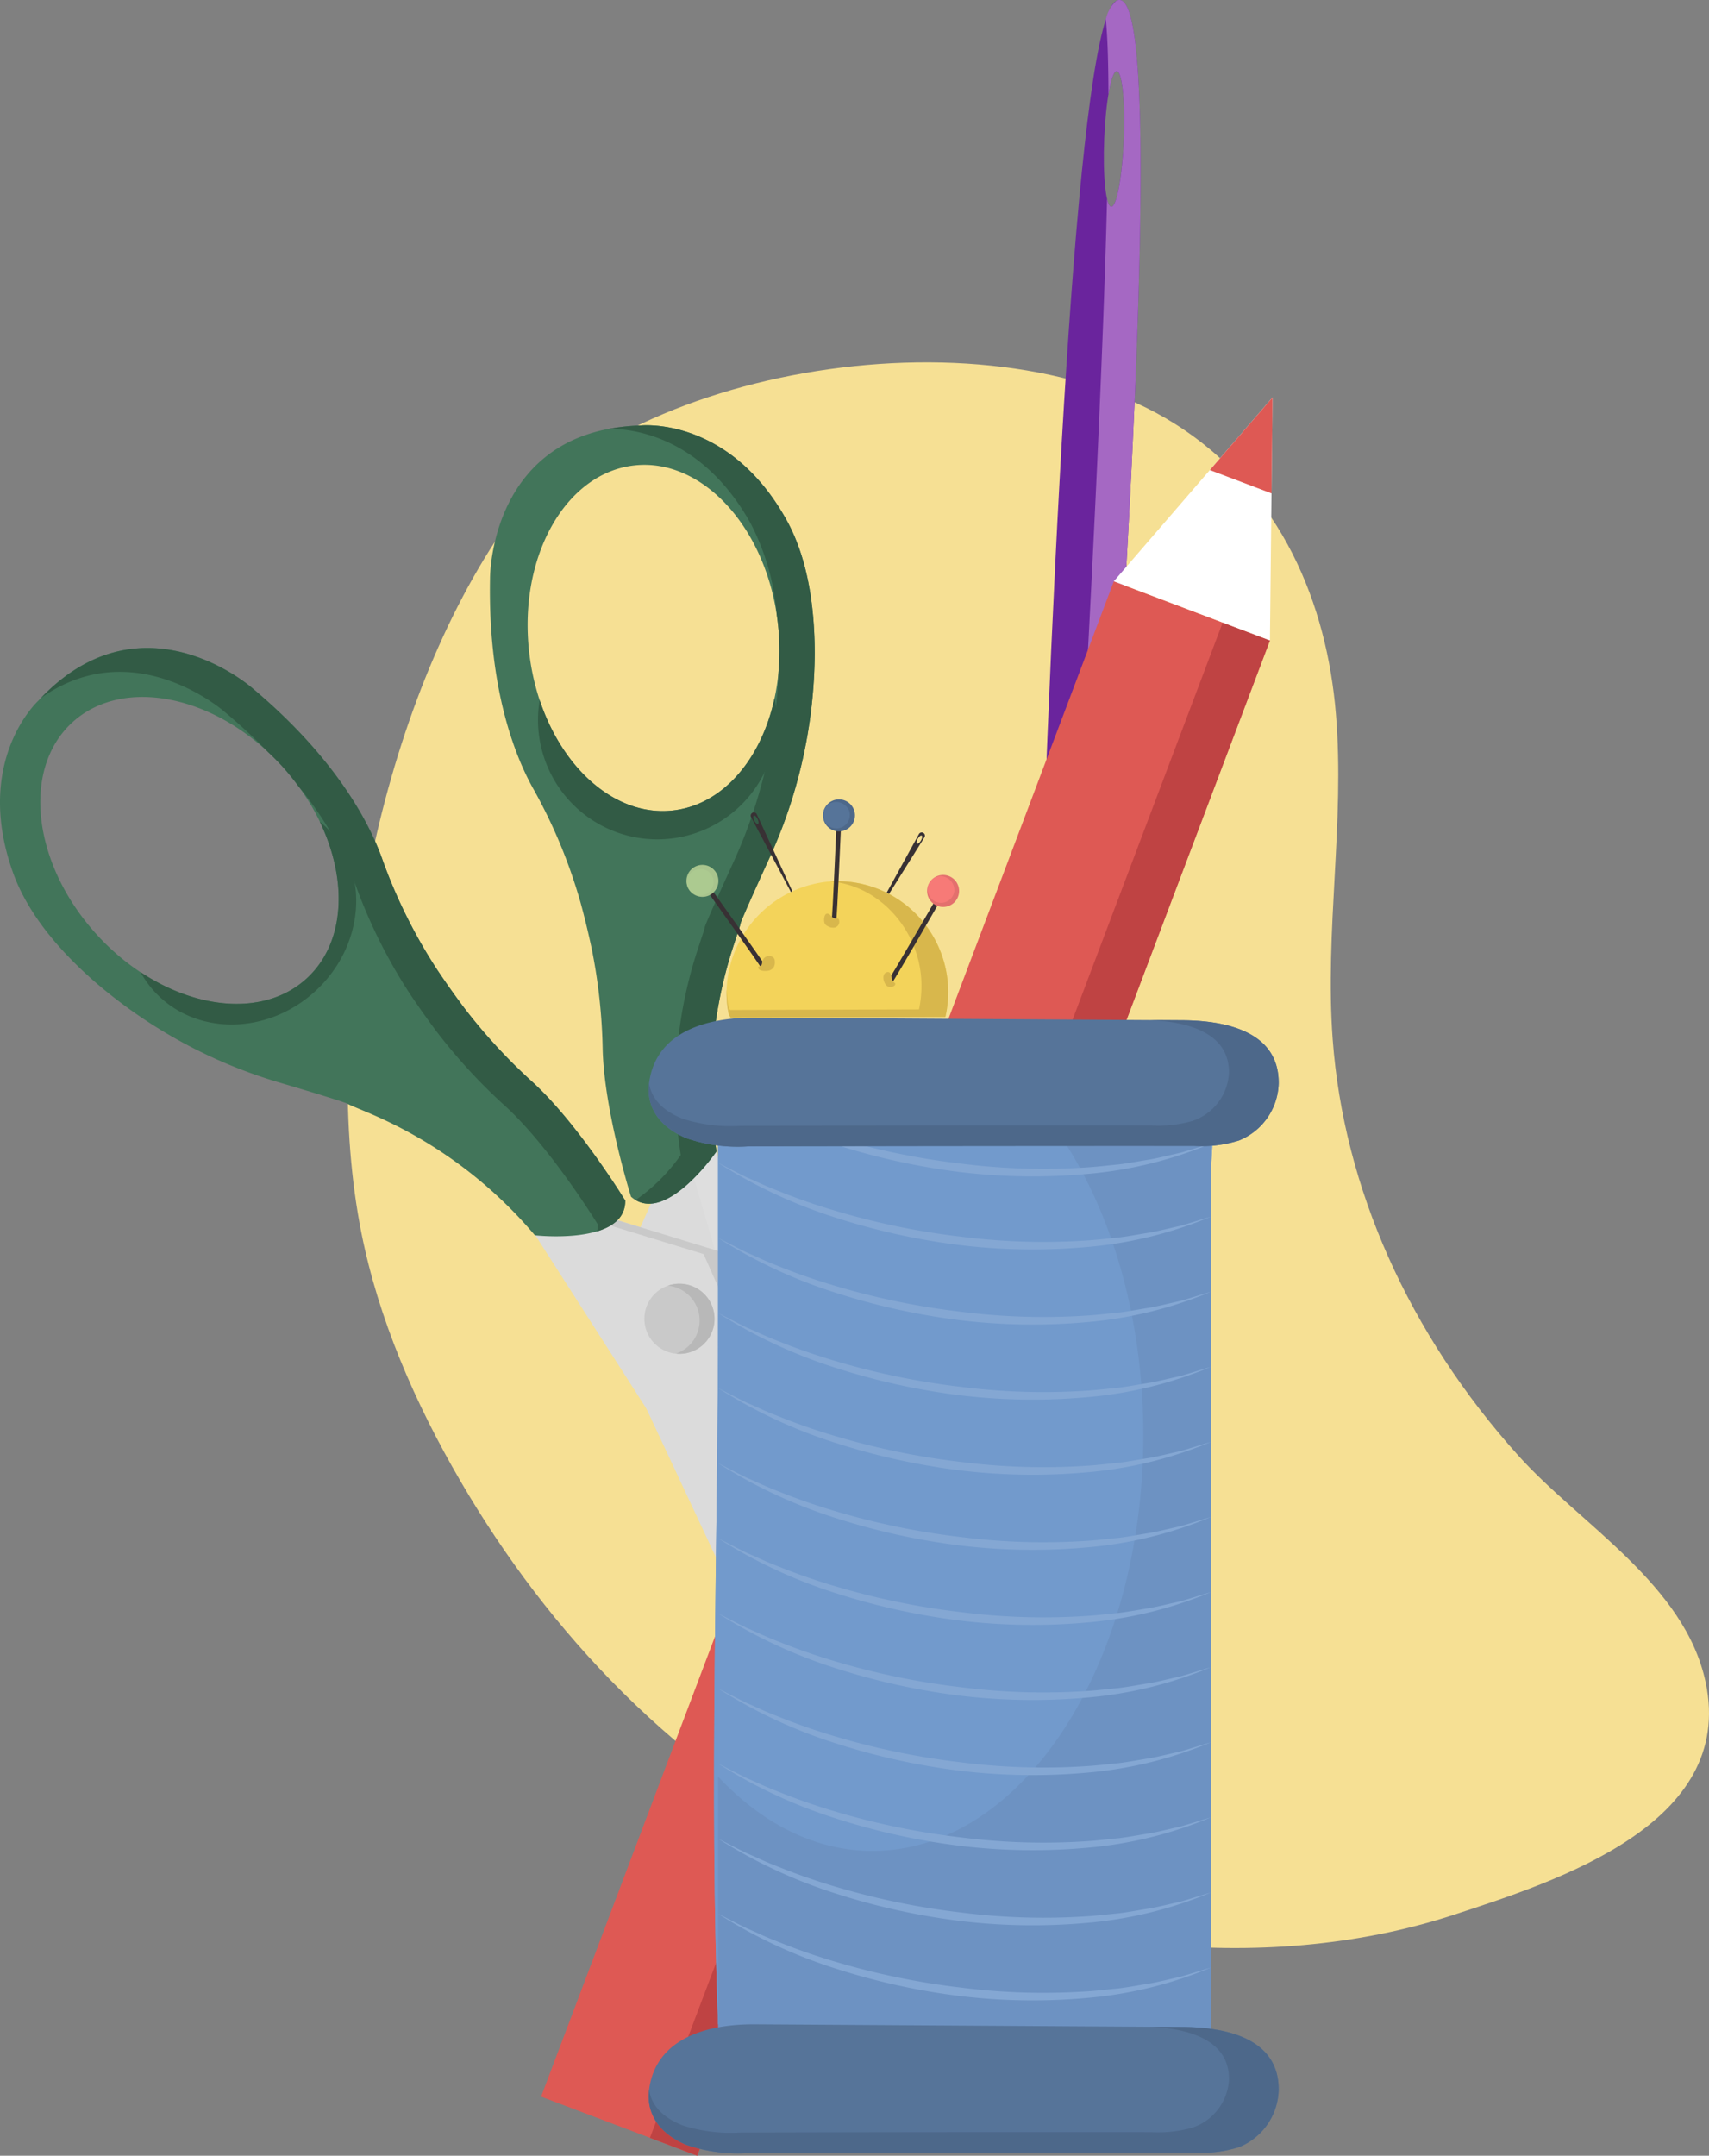 <svg xmlns="http://www.w3.org/2000/svg" width="187.179" height="235.966" viewBox="0 0 187.179 235.966">
  <rect x="0" y="0" width="187.179" height="235.966" fill="#808080" stroke="none"/>
  <g id="Grupo_15927" data-name="Grupo 15927" transform="translate(-596.305 -724.874)">
    <g id="Grupo_15912" data-name="Grupo 15912" transform="translate(634.383 764.535)">
      <path id="Trazado_24926" data-name="Trazado 24926" d="M708.907,743.6c11.885,7.464,16.72,19.939,17.7,31.8s-1.231,23.762-.352,35.627c1.2,16.249,8.339,32.227,20.348,45.571,6.766,7.519,18.224,14.063,20.5,24.8,3.291,15.517-16.255,21.736-27.535,25.43-21.136,6.926-46.4,3.519-65.811-6.145s-33.454-24.9-43-41.255c-5.072-8.695-9.017-17.835-10.892-27.266-4.47-22.48,1.235-55.044,14.674-75.677C646.715,737.8,687.9,730.4,708.907,743.6Z" transform="translate(-618.37 -736.911)" fill="#f6e094"/>
    </g>
    <g id="Grupo_15926" data-name="Grupo 15926" transform="translate(596.305 724.874)">
      <g id="Grupo_15913" data-name="Grupo 15913" transform="translate(111.106)">
        <path id="Trazado_24928" data-name="Trazado 24928" d="M673.684,724.984c-8.144,4.686-11.131,217.761-11.131,217.761S683.675,719.233,673.684,724.984Zm-.527,22.514c-.592-.025-.936-3.364-.768-7.458s.783-7.4,1.373-7.371.936,3.363.768,7.458S673.749,747.521,673.157,747.5Z" transform="translate(-662.553 -724.873)" fill="#6a249d"/>
        <path id="Trazado_24929" data-name="Trazado 24929" d="M673.684,724.983a3.825,3.825,0,0,0-1.125,2.033c.188,1.771.282,4.552.292,8.176.262-1.555.59-2.536.912-2.522.592.023.936,3.363.768,7.458s-.781,7.394-1.374,7.371c-.178-.007-.332-.317-.458-.85-1.053,43-7.28,137.594-9.779,174.426-.25,13.365-.367,21.672-.367,21.672S683.675,719.234,673.684,724.983Z" transform="translate(-662.553 -724.874)" fill="#a568c3"/>
      </g>
      <g id="Grupo_15914" data-name="Grupo 15914" transform="translate(59.258 43.503)">
        <path id="Trazado_24930" data-name="Trazado 24930" d="M706.3,767.326l-11.928-4.511-62.73,165.867,11.928,4.511,5.174,1.957,62.73-165.867Z" transform="translate(-631.638 -742.687)" fill="#de5954"/>
        <rect id="Rectángulo_3872" data-name="Rectángulo 3872" width="177.333" height="5.532" transform="translate(11.928 190.506) rotate(-69.284)" fill="#bf4343"/>
        <path id="Trazado_24931" data-name="Trazado 24931" d="M669.042,770.941l17.386-20.128-.284,26.6Z" transform="translate(-606.312 -750.813)" fill="#fff"/>
        <path id="Trazado_24932" data-name="Trazado 24932" d="M682.181,750.813l-6.866,7.949,6.754,2.554Z" transform="translate(-602.064 -750.813)" fill="#de5954"/>
      </g>
      <g id="Grupo_15917" data-name="Grupo 15917" transform="translate(0 46.549)">
        <path id="Trazado_24933" data-name="Trazado 24933" d="M643.162,801.848l-7.549,16.9,34.968,74.717s2.7,3.054,5,1.716l-28.172-96.607Z" transform="translate(-569.689 -721.522)" fill="#dbdbdb"/>
        <path id="Trazado_24934" data-name="Trazado 24934" d="M668.516,894.809a3.236,3.236,0,0,0,3.386.369L643.73,798.571l-2.678,2.063Z" transform="translate(-566.006 -721.522)" fill="#dedede"/>
        <path id="Trazado_24935" data-name="Trazado 24935" d="M628.313,769.343c-.247,12.1,2.759,19.5,4.661,22.943a57.472,57.472,0,0,1,5.263,12.634c.473,1.732.87,3.41,1.2,4.949A61.246,61.246,0,0,1,640.651,821c.186,6.781,3.1,16.067,3.1,16.067,3.688,3.292,9.368-4.954,9.368-4.954h0a48.541,48.541,0,0,1,1.773-22.239c.49-1.513.842-2.511.845-2.646.007-.232,1.553-3.669,3.077-7.009a54.53,54.53,0,0,0,5.06-22.5c.008-5.088-.728-10.494-3.111-14.762-6.356-11.381-15.99-10.3-15.99-10.3C628.244,753.155,628.313,769.343,628.313,769.343Zm15.782-12.315c7.525-.849,14.577,6.918,15.753,17.345s-3.971,19.57-11.5,20.419-14.576-6.918-15.752-17.346S636.569,757.875,644.094,757.028Z" transform="translate(-574.641 -752.629)" fill="#42755a"/>
        <path id="Trazado_24936" data-name="Trazado 24936" d="M651.584,763.352a26.158,26.158,0,0,1,2.871,10.016c.049.334.094.669.132,1.006a25.88,25.88,0,0,1,.064,5.2,54.793,54.793,0,0,1-5.015,21.044c-1.526,3.339-3.071,6.777-3.078,7.009,0,.136-.357,1.134-.845,2.647a48.485,48.485,0,0,0-1.773,22.237A19.846,19.846,0,0,1,639,837.435c3.678,2.187,8.855-5.323,8.855-5.323a48.529,48.529,0,0,1,1.773-22.237c.49-1.514.842-2.512.845-2.648.007-.232,1.553-3.669,3.078-7.007a54.545,54.545,0,0,0,5.06-22.505c.008-5.088-.728-10.494-3.111-14.762-6.356-11.381-15.99-10.3-15.99-10.3a21.875,21.875,0,0,0-3.447.376C638.068,752.988,646.063,753.464,651.584,763.352Z" transform="translate(-569.381 -752.629)" fill="#325b45"/>
        <g id="Grupo_15915" data-name="Grupo 15915" transform="translate(0 24.374)">
          <path id="Trazado_24937" data-name="Trazado 24937" d="M635.7,803.58l17.7,5.412,33.344,75.457s.528,4.042-1.994,4.9L630.44,804.632Z" transform="translate(-573.192 -742.504)" fill="#dbdbdb"/>
          <path id="Trazado_24938" data-name="Trazado 24938" d="M648.79,808.854l33.343,75.457a7.781,7.781,0,0,1-.23,2.883l1.382,2.155c2.522-.859,1.994-4.9,1.994-4.9l-33.344-75.457-17.7-5.412-1.63.325Z" transform="translate(-571.725 -742.504)" fill="#c9c9c9"/>
          <path id="Trazado_24939" data-name="Trazado 24939" d="M600.484,772.958s-7.15,6.547-2.747,18.819c1.652,4.6,5.241,8.708,9.083,12.043a54.518,54.518,0,0,0,20.29,10.973c3.519,1.045,7.126,2.14,7.3,2.286.106.086,1.09.476,2.551,1.1a48.481,48.481,0,0,1,17.927,13.275h0s9.95,1.137,9.892-3.805c0,0-5.087-8.3-10.073-12.9a61.031,61.031,0,0,1-7.594-8.229c-.944-1.26-1.947-2.662-2.942-4.156a57.576,57.576,0,0,1-6.066-12.268c-1.345-3.7-4.948-10.824-14.232-18.591C623.877,771.512,611.721,760.824,600.484,772.958Zm26.685,7.109c7.087,7.74,8.308,18.158,2.724,23.273s-15.855,2.987-22.945-4.751-8.308-18.158-2.725-23.272S620.08,772.329,627.169,780.067Z" transform="translate(-596.305 -767.163)" fill="#42755a"/>
          <path id="Trazado_24940" data-name="Trazado 24940" d="M598.989,772.625c10.182-7.188,20.067,1.5,20.067,1.5a63.147,63.147,0,0,1,4.785,4.429c.516.48,1.021.981,1.511,1.513a27.049,27.049,0,0,1,1.8,2.212,37.268,37.268,0,0,1,6.14,10.438,57.64,57.64,0,0,0,6.064,12.266c1,1.5,2,2.9,2.943,4.156a61.027,61.027,0,0,0,7.592,8.229c4.988,4.6,10.074,12.9,10.074,12.9a3.187,3.187,0,0,1-.082.756c1.731-.525,3.109-1.523,3.086-3.369,0,0-5.087-8.3-10.073-12.9a61.024,61.024,0,0,1-7.594-8.229c-.944-1.259-1.947-2.662-2.942-4.156a57.575,57.575,0,0,1-6.066-12.268c-1.345-3.7-4.948-10.824-14.23-18.591C622.061,771.508,610.135,761.036,598.989,772.625Z" transform="translate(-594.487 -767.159)" fill="#325b45"/>
          <path id="Trazado_24941" data-name="Trazado 24941" d="M623.677,795.669c-4.426,4.055-11.795,3.544-18.193-.693a10.879,10.879,0,0,0,1.508,2.113c4.434,4.842,12.325,4.828,17.626-.027s6-12.718,1.571-17.558a10.969,10.969,0,0,0-1.082-1.013C628.226,784.952,627.885,791.815,623.677,795.669Z" transform="translate(-590.089 -759.491)" fill="#325b45"/>
        </g>
        <path id="Trazado_24942" data-name="Trazado 24942" d="M646.227,782.729c-6.19.7-12.06-4.438-14.6-12.085a13.068,13.068,0,1,0,25.863.659c-.035-.292-.092-.574-.144-.859C655.9,777.122,651.689,782.113,646.227,782.729Z" transform="translate(-572.516 -740.567)" fill="#325b45"/>
        <g id="Grupo_15916" data-name="Grupo 15916" transform="translate(70.575 93.965)">
          <path id="Trazado_24943" data-name="Trazado 24943" d="M641.777,808.684a3.839,3.839,0,1,1-3.364,4.26A3.84,3.84,0,0,1,641.777,808.684Z" transform="translate(-638.386 -808.657)" fill="#c9c9c9"/>
          <path id="Trazado_24944" data-name="Trazado 24944" d="M643.365,812.24a3.839,3.839,0,0,1-2.563,4.073,3.882,3.882,0,0,0,.825,0,3.839,3.839,0,1,0-1.7-7.44A3.84,3.84,0,0,1,643.365,812.24Z" transform="translate(-637.342 -808.657)" fill="#b8b8b8"/>
        </g>
      </g>
      <g id="Grupo_15921" data-name="Grupo 15921" transform="translate(71.044 111.39)">
        <path id="Trazado_24945" data-name="Trazado 24945" d="M697.347,898.286q-26.983,0-53.969,0c-.99-25.925,0-52.064,0-78.011V796H697.35c.639.335.027,7.782.028,8.5q.035,36.027-.017,72.052C697.362,877.641,697.35,898.286,697.347,898.286Z" transform="translate(-635.773 -788.104)" fill="#729acc"/>
        <path id="Trazado_24946" data-name="Trazado 24946" d="M697.347,898.286q-26.983,0-53.969,0c-.99-25.925,0-52.064,0-78.011V796H697.35c.639.335.027,7.782.028,8.5q.035,36.027-.017,72.052C697.362,877.641,697.35,898.286,697.347,898.286Z" transform="translate(-635.773 -788.104)" fill="#729acc"/>
        <path id="Trazado_24947" data-name="Trazado 24947" d="M676.637,796c7.921,8.173,13.135,22.051,13.135,37.8,0,25.14-13.279,45.518-29.658,45.518-6.289,0-12.115-3.012-16.914-8.136v28.8l53.973.37V796Z" transform="translate(-635.596 -788.104)" fill="#6d92c2"/>
        <g id="Grupo_15918" data-name="Grupo 15918" transform="translate(0 110.19)">
          <path id="Trazado_24948" data-name="Trazado 24948" d="M638.718,864.11c.788-5.781,6.678-7.146,11.584-7.116l46.816.288c4.639.029,10.615,1.162,10.546,6.925a6.932,6.932,0,0,1-4.342,6.232,13.559,13.559,0,0,1-4.894.6q-24.419-.023-48.841.047a17.2,17.2,0,0,1-6.846-.917C639.478,868.769,638.4,866.431,638.718,864.11Z" transform="translate(-638.666 -856.994)" fill="#567499"/>
          <path id="Trazado_24949" data-name="Trazado 24949" d="M697.117,857.175l-3.646-.022c4.092.163,8.813,1.31,8.753,5.8a5.875,5.875,0,0,1-4,5.241,13.686,13.686,0,0,1-4.508.5q-22.5-.02-44.992.039a17.281,17.281,0,0,1-6.306-.771c-2.4-.937-3.5-2.381-3.7-3.918-.3,2.308.78,4.627,4.025,6.014a17.2,17.2,0,0,0,6.846.917q24.42-.05,48.841-.047a13.558,13.558,0,0,0,4.894-.6,6.931,6.931,0,0,0,4.342-6.232C707.732,858.337,701.756,857.2,697.117,857.175Z" transform="translate(-638.664 -856.886)" fill="#4d688a"/>
        </g>
        <g id="Grupo_15919" data-name="Grupo 15919" transform="translate(7.605 7.895)">
          <path id="Trazado_24950" data-name="Trazado 24950" d="M643.2,800.768c1.06.523,2.1,1.093,3.161,1.6,1.08.461,2.135.986,3.23,1.394a69.249,69.249,0,0,0,6.6,2.3,80.471,80.471,0,0,0,13.58,2.784,71.667,71.667,0,0,0,13.791.421c1.151-.067,2.294-.216,3.443-.32,1.146-.132,2.279-.362,3.423-.535,1.137-.2,2.261-.5,3.395-.745,1.119-.315,2.227-.682,3.349-1.008a44.854,44.854,0,0,1-13.563,3.324,66.649,66.649,0,0,1-13.927-.21,74.274,74.274,0,0,1-13.662-3.022A55.213,55.213,0,0,1,643.2,800.768Z" transform="translate(-643.2 -792.77)" fill="#84a7d3"/>
          <path id="Trazado_24951" data-name="Trazado 24951" d="M643.2,796c1.06.523,2.1,1.094,3.161,1.6,1.08.461,2.135.986,3.23,1.4a69.219,69.219,0,0,0,6.6,2.294,80.285,80.285,0,0,0,13.58,2.784,71.53,71.53,0,0,0,13.791.421c1.151-.067,2.294-.216,3.443-.319,1.146-.134,2.279-.364,3.423-.537,1.137-.2,2.261-.5,3.395-.745,1.119-.315,2.227-.681,3.349-1.008a44.85,44.85,0,0,1-13.563,3.324,66.654,66.654,0,0,1-13.927-.21,74.264,74.264,0,0,1-13.662-3.022A55.2,55.2,0,0,1,643.2,796Z" transform="translate(-643.2 -795.999)" fill="#84a7d3"/>
          <path id="Trazado_24952" data-name="Trazado 24952" d="M643.2,805.669c1.06.523,2.1,1.093,3.161,1.6,1.08.461,2.135.986,3.23,1.4a69.715,69.715,0,0,0,6.6,2.294,80.5,80.5,0,0,0,13.58,2.784,71.677,71.677,0,0,0,13.791.421c1.151-.067,2.294-.216,3.443-.32,1.146-.132,2.279-.362,3.423-.537,1.137-.2,2.261-.5,3.395-.743,1.119-.315,2.227-.683,3.349-1.008a44.845,44.845,0,0,1-13.563,3.324,66.641,66.641,0,0,1-13.927-.21,74.254,74.254,0,0,1-13.662-3.022A55.21,55.21,0,0,1,643.2,805.669Z" transform="translate(-643.2 -789.451)" fill="#84a7d3"/>
          <path id="Trazado_24953" data-name="Trazado 24953" d="M643.2,810.57c1.06.523,2.1,1.093,3.161,1.6,1.08.461,2.135.986,3.23,1.394a69.232,69.232,0,0,0,6.6,2.3,80.459,80.459,0,0,0,13.58,2.784,71.658,71.658,0,0,0,13.791.421c1.151-.067,2.294-.216,3.443-.32,1.146-.132,2.279-.362,3.423-.537,1.137-.2,2.261-.5,3.395-.743,1.119-.315,2.227-.682,3.349-1.008a44.852,44.852,0,0,1-13.563,3.324,66.645,66.645,0,0,1-13.927-.21,74.284,74.284,0,0,1-13.662-3.022A55.213,55.213,0,0,1,643.2,810.57Z" transform="translate(-643.2 -786.133)" fill="#84a7d3"/>
          <path id="Trazado_24954" data-name="Trazado 24954" d="M643.2,815.471c1.06.523,2.1,1.093,3.161,1.6,1.08.461,2.135.986,3.23,1.394a69.3,69.3,0,0,0,6.6,2.3,80.489,80.489,0,0,0,13.58,2.784,71.663,71.663,0,0,0,13.791.421c1.151-.067,2.294-.216,3.443-.32,1.146-.133,2.279-.362,3.423-.537,1.137-.2,2.261-.5,3.395-.743,1.119-.315,2.227-.682,3.349-1.008a44.847,44.847,0,0,1-13.563,3.324,66.649,66.649,0,0,1-13.927-.21,74.234,74.234,0,0,1-13.662-3.022A55.2,55.2,0,0,1,643.2,815.471Z" transform="translate(-643.2 -782.814)" fill="#84a7d3"/>
          <path id="Trazado_24955" data-name="Trazado 24955" d="M643.2,820.372c1.06.523,2.1,1.093,3.161,1.6,1.08.461,2.135.986,3.23,1.394a69.249,69.249,0,0,0,6.6,2.3,80.465,80.465,0,0,0,13.58,2.784,71.677,71.677,0,0,0,13.791.421c1.151-.067,2.294-.216,3.443-.32,1.146-.132,2.279-.362,3.423-.537,1.137-.2,2.261-.5,3.395-.743,1.119-.315,2.227-.682,3.349-1.008a44.856,44.856,0,0,1-13.563,3.324,66.654,66.654,0,0,1-13.927-.21,74.269,74.269,0,0,1-13.662-3.022A55.213,55.213,0,0,1,643.2,820.372Z" transform="translate(-643.2 -779.496)" fill="#84a7d3"/>
          <path id="Trazado_24956" data-name="Trazado 24956" d="M643.2,825.273c1.06.523,2.1,1.093,3.161,1.6,1.08.461,2.135.986,3.23,1.394a69.3,69.3,0,0,0,6.6,2.3,80.482,80.482,0,0,0,13.58,2.784,71.672,71.672,0,0,0,13.791.421c1.151-.067,2.294-.216,3.443-.32,1.146-.133,2.279-.362,3.423-.537,1.137-.2,2.261-.5,3.395-.743,1.119-.315,2.227-.683,3.349-1.008a44.9,44.9,0,0,1-13.563,3.324,66.654,66.654,0,0,1-13.927-.21,74.254,74.254,0,0,1-13.662-3.022A55.208,55.208,0,0,1,643.2,825.273Z" transform="translate(-643.2 -776.177)" fill="#84a7d3"/>
          <path id="Trazado_24957" data-name="Trazado 24957" d="M643.2,830.174c1.06.523,2.1,1.093,3.161,1.6,1.08.461,2.135.986,3.23,1.394a69.232,69.232,0,0,0,6.6,2.3,80.459,80.459,0,0,0,13.58,2.784,71.653,71.653,0,0,0,13.791.421c1.151-.067,2.294-.216,3.443-.32,1.146-.132,2.279-.362,3.423-.537,1.137-.2,2.261-.5,3.395-.743,1.119-.315,2.227-.682,3.349-1.008a44.852,44.852,0,0,1-13.563,3.324,66.645,66.645,0,0,1-13.927-.21,74.269,74.269,0,0,1-13.662-3.022A55.213,55.213,0,0,1,643.2,830.174Z" transform="translate(-643.2 -772.859)" fill="#84a7d3"/>
          <path id="Trazado_24958" data-name="Trazado 24958" d="M643.2,835.075c1.06.523,2.1,1.093,3.161,1.6,1.08.461,2.135.986,3.23,1.394a69.266,69.266,0,0,0,6.6,2.3,80.476,80.476,0,0,0,13.58,2.784,71.658,71.658,0,0,0,13.791.421c1.151-.067,2.294-.216,3.443-.32,1.146-.133,2.279-.362,3.423-.537,1.137-.2,2.261-.5,3.395-.743,1.119-.315,2.227-.683,3.349-1.008a44.9,44.9,0,0,1-13.563,3.324,66.649,66.649,0,0,1-13.927-.21,74.249,74.249,0,0,1-13.662-3.022A55.2,55.2,0,0,1,643.2,835.075Z" transform="translate(-643.2 -769.54)" fill="#84a7d3"/>
          <path id="Trazado_24959" data-name="Trazado 24959" d="M643.2,839.976c1.06.523,2.1,1.094,3.161,1.6,1.08.461,2.135.986,3.23,1.394a69.265,69.265,0,0,0,6.6,2.3,80.447,80.447,0,0,0,13.58,2.784,71.663,71.663,0,0,0,13.791.421c1.151-.067,2.294-.216,3.443-.32,1.146-.133,2.279-.362,3.423-.537,1.137-.2,2.261-.5,3.395-.743,1.119-.315,2.227-.682,3.349-1.008a44.9,44.9,0,0,1-13.563,3.324,66.649,66.649,0,0,1-13.927-.21,74.269,74.269,0,0,1-13.662-3.022A55.208,55.208,0,0,1,643.2,839.976Z" transform="translate(-643.2 -766.222)" fill="#84a7d3"/>
          <path id="Trazado_24960" data-name="Trazado 24960" d="M643.2,844.877c1.06.523,2.1,1.094,3.161,1.6,1.08.461,2.135.986,3.23,1.394a69.3,69.3,0,0,0,6.6,2.3,80.482,80.482,0,0,0,13.58,2.784,71.672,71.672,0,0,0,13.791.421c1.151-.067,2.294-.216,3.443-.32,1.146-.132,2.279-.362,3.423-.537,1.137-.2,2.261-.5,3.395-.743,1.119-.315,2.227-.682,3.349-1.008a44.9,44.9,0,0,1-13.563,3.324,66.654,66.654,0,0,1-13.927-.21,74.254,74.254,0,0,1-13.662-3.022A55.2,55.2,0,0,1,643.2,844.877Z" transform="translate(-643.2 -762.903)" fill="#84a7d3"/>
          <path id="Trazado_24961" data-name="Trazado 24961" d="M643.2,849.778c1.06.523,2.1,1.093,3.161,1.6,1.08.461,2.135.986,3.23,1.394a69.266,69.266,0,0,0,6.6,2.3,80.471,80.471,0,0,0,13.58,2.784,71.677,71.677,0,0,0,13.791.421c1.151-.067,2.294-.216,3.443-.32,1.146-.133,2.279-.364,3.423-.537,1.137-.2,2.261-.5,3.395-.743,1.119-.315,2.227-.682,3.349-1.008a44.908,44.908,0,0,1-13.563,3.324,66.658,66.658,0,0,1-13.927-.21,74.274,74.274,0,0,1-13.662-3.022A55.213,55.213,0,0,1,643.2,849.778Z" transform="translate(-643.2 -759.585)" fill="#84a7d3"/>
        </g>
        <g id="Grupo_15920" data-name="Grupo 15920">
          <path id="Trazado_24962" data-name="Trazado 24962" d="M638.718,798.408c.788-5.781,6.678-7.146,11.584-7.116l46.816.289c4.639.029,10.615,1.164,10.546,6.925a6.932,6.932,0,0,1-4.342,6.232,13.56,13.56,0,0,1-4.894.6q-24.419-.022-48.841.047a17.2,17.2,0,0,1-6.846-.917C639.478,803.067,638.4,800.729,638.718,798.408Z" transform="translate(-638.666 -791.292)" fill="#567499"/>
          <path id="Trazado_24963" data-name="Trazado 24963" d="M697.117,791.473l-3.646-.022c4.092.164,8.813,1.31,8.753,5.8a5.875,5.875,0,0,1-4,5.241,13.6,13.6,0,0,1-4.508.5q-22.5-.02-44.992.039a17.244,17.244,0,0,1-6.306-.771c-2.4-.936-3.5-2.382-3.7-3.918-.3,2.308.78,4.627,4.025,6.014a17.2,17.2,0,0,0,6.846.917q24.42-.051,48.841-.047a13.557,13.557,0,0,0,4.894-.6,6.931,6.931,0,0,0,4.342-6.232C707.732,792.637,701.756,791.5,697.117,791.473Z" transform="translate(-638.664 -791.184)" fill="#4d688a"/>
        </g>
      </g>
      <g id="Grupo_15925" data-name="Grupo 15925" transform="translate(75.18 87.501)">
        <path id="Trazado_24964" data-name="Trazado 24964" d="M645.513,777.943a.349.349,0,0,0-.142.474l2.918,5.466,1.451,2.736c.476.916.973,1.823,1.417,2.754-.391-.956-.837-1.888-1.26-2.831l-1.295-2.814L646,778.1l-.01-.018A.349.349,0,0,0,645.513,777.943Zm.569.669c.128.25.149.493.05.542s-.28-.111-.407-.361-.149-.493-.05-.542S645.955,778.362,646.081,778.612Z" transform="translate(-638.291 -776.47)" fill="#383134"/>
        <path id="Trazado_24965" data-name="Trazado 24965" d="M659.219,779.248a.351.351,0,0,0-.476.139l-2.984,5.429-1.5,2.71c-.506.9-.995,1.811-1.531,2.692.587-.85,1.125-1.733,1.682-2.6l1.652-2.621,3.287-5.253.01-.018A.35.35,0,0,0,659.219,779.248Zm-.25.842c-.141.241-.332.394-.428.339s-.059-.3.081-.54.33-.393.426-.337S659.108,779.846,658.969,780.09Z" transform="translate(-633.281 -775.588)" fill="#383134"/>
        <path id="Trazado_24966" data-name="Trazado 24966" d="M667.725,797.25A12.149,12.149,0,0,0,655.247,782.4a12.367,12.367,0,0,0-11.495,12.124,12.238,12.238,0,0,0,.246,2.445l.19.347Z" transform="translate(-639.358 -773.432)" fill="#f3d35a"/>
        <path id="Trazado_24967" data-name="Trazado 24967" d="M655.247,782.4c-.052,0-.1.013-.151.017,5.447.4,10.007,5.472,10.007,11.43a12.338,12.338,0,0,1-.27,2.571l-20.7.065-.168-.327a12.474,12.474,0,0,1-.2-1.956c0,.107-.017.215-.017.324a12.238,12.238,0,0,0,.246,2.445l.19.347,23.537-.07A12.149,12.149,0,0,0,655.247,782.4Z" transform="translate(-639.358 -773.432)" fill="#d8b74c"/>
        <g id="Grupo_15922" data-name="Grupo 15922" transform="translate(22.376 8.272)">
          <path id="Trazado_24968" data-name="Trazado 24968" d="M654.474,792.4c.173-.149,5.137-8.733,5.137-8.733" transform="translate(-654.474 -780.834)" fill="none" stroke="#383134" stroke-linecap="round" stroke-linejoin="round" stroke-width="0.5"/>
          <path id="Trazado_24969" data-name="Trazado 24969" d="M660.355,783.731a1.752,1.752,0,1,1-1.753-1.751A1.751,1.751,0,0,1,660.355,783.731Z" transform="translate(-652.865 -781.98)" fill="#e3706d"/>
          <path id="Trazado_24970" data-name="Trazado 24970" d="M659.8,783.679a1.461,1.461,0,1,1-1.452-1.622A1.544,1.544,0,0,1,659.8,783.679Z" transform="translate(-652.834 -781.928)" fill="#f77a77"/>
        </g>
        <g id="Grupo_15923" data-name="Grupo 15923" transform="translate(14.958)">
          <path id="Trazado_24971" data-name="Trazado 24971" d="M650.772,788.952c.084-.215.513-10.12.513-10.12" transform="translate(-649.563 -775.84)" fill="none" stroke="#383134" stroke-linecap="round" stroke-linejoin="round" stroke-width="0.5"/>
          <path id="Trazado_24972" data-name="Trazado 24972" d="M653.355,777.989a1.751,1.751,0,1,1-2.363-.743A1.751,1.751,0,0,1,653.355,777.989Z" transform="translate(-650.051 -777.048)" fill="#4d688a"/>
          <path id="Trazado_24973" data-name="Trazado 24973" d="M652.865,778.123a1.461,1.461,0,1,1-2.038-.766A1.546,1.546,0,0,1,652.865,778.123Z" transform="translate(-650.026 -776.94)" fill="#567499"/>
        </g>
        <g id="Grupo_15924" data-name="Grupo 15924" transform="translate(0 7.167)">
          <path id="Trazado_24974" data-name="Trazado 24974" d="M648.449,791.246c-.065-.22-5.83-8.287-5.83-8.287" transform="translate(-640.125 -780.212)" fill="none" stroke="#383134" stroke-linecap="round" stroke-linejoin="round" stroke-width="0.5"/>
          <path id="Trazado_24975" data-name="Trazado 24975" d="M643.607,781.479a1.751,1.751,0,1,1-2.318.871A1.75,1.75,0,0,1,643.607,781.479Z" transform="translate(-641.132 -781.321)" fill="#a8c48d"/>
          <path id="Trazado_24976" data-name="Trazado 24976" d="M643.366,781.764a1.461,1.461,0,1,1-2.078.653A1.547,1.547,0,0,1,643.366,781.764Z" transform="translate(-641.107 -781.13)" fill="#acca90"/>
        </g>
        <path id="Trazado_24977" data-name="Trazado 24977" d="M647.009,788.86a.873.873,0,0,0,.563-.463,1.172,1.172,0,0,0,.07-.533.654.654,0,0,0-.084-.34.493.493,0,0,0-.163-.148.755.755,0,0,0-1.127.515c-.032.173-.02.362-.186.465-.141.087-.33.027-.242.26C645.977,788.964,646.73,788.94,647.009,788.86Z" transform="translate(-637.959 -770.125)" fill="#d8b74c"/>
        <path id="Trazado_24978" data-name="Trazado 24978" d="M651.582,785.058a.158.158,0,0,1,.092.008.142.142,0,0,1,.059.075.652.652,0,0,1-.434.889,1.107,1.107,0,0,1-.758-.143.78.78,0,0,1-.327-.258.869.869,0,0,1-.089-.414c-.012-.3.092-.879.523-.669.163.081.255.268.409.367A.871.871,0,0,0,651.582,785.058Z" transform="translate(-635.044 -772)" fill="#d8b74c"/>
        <path id="Trazado_24979" data-name="Trazado 24979" d="M655.13,789.415c.062.052.144.1.163.174a.226.226,0,0,1-.072.194.643.643,0,0,1-.756.1c-.445-.235-.726-1.337-.119-1.54C654.969,788.137,654.8,789.152,655.13,789.415Z" transform="translate(-632.422 -769.416)" fill="#d8b74c"/>
      </g>
    </g>
  </g>
</svg>
